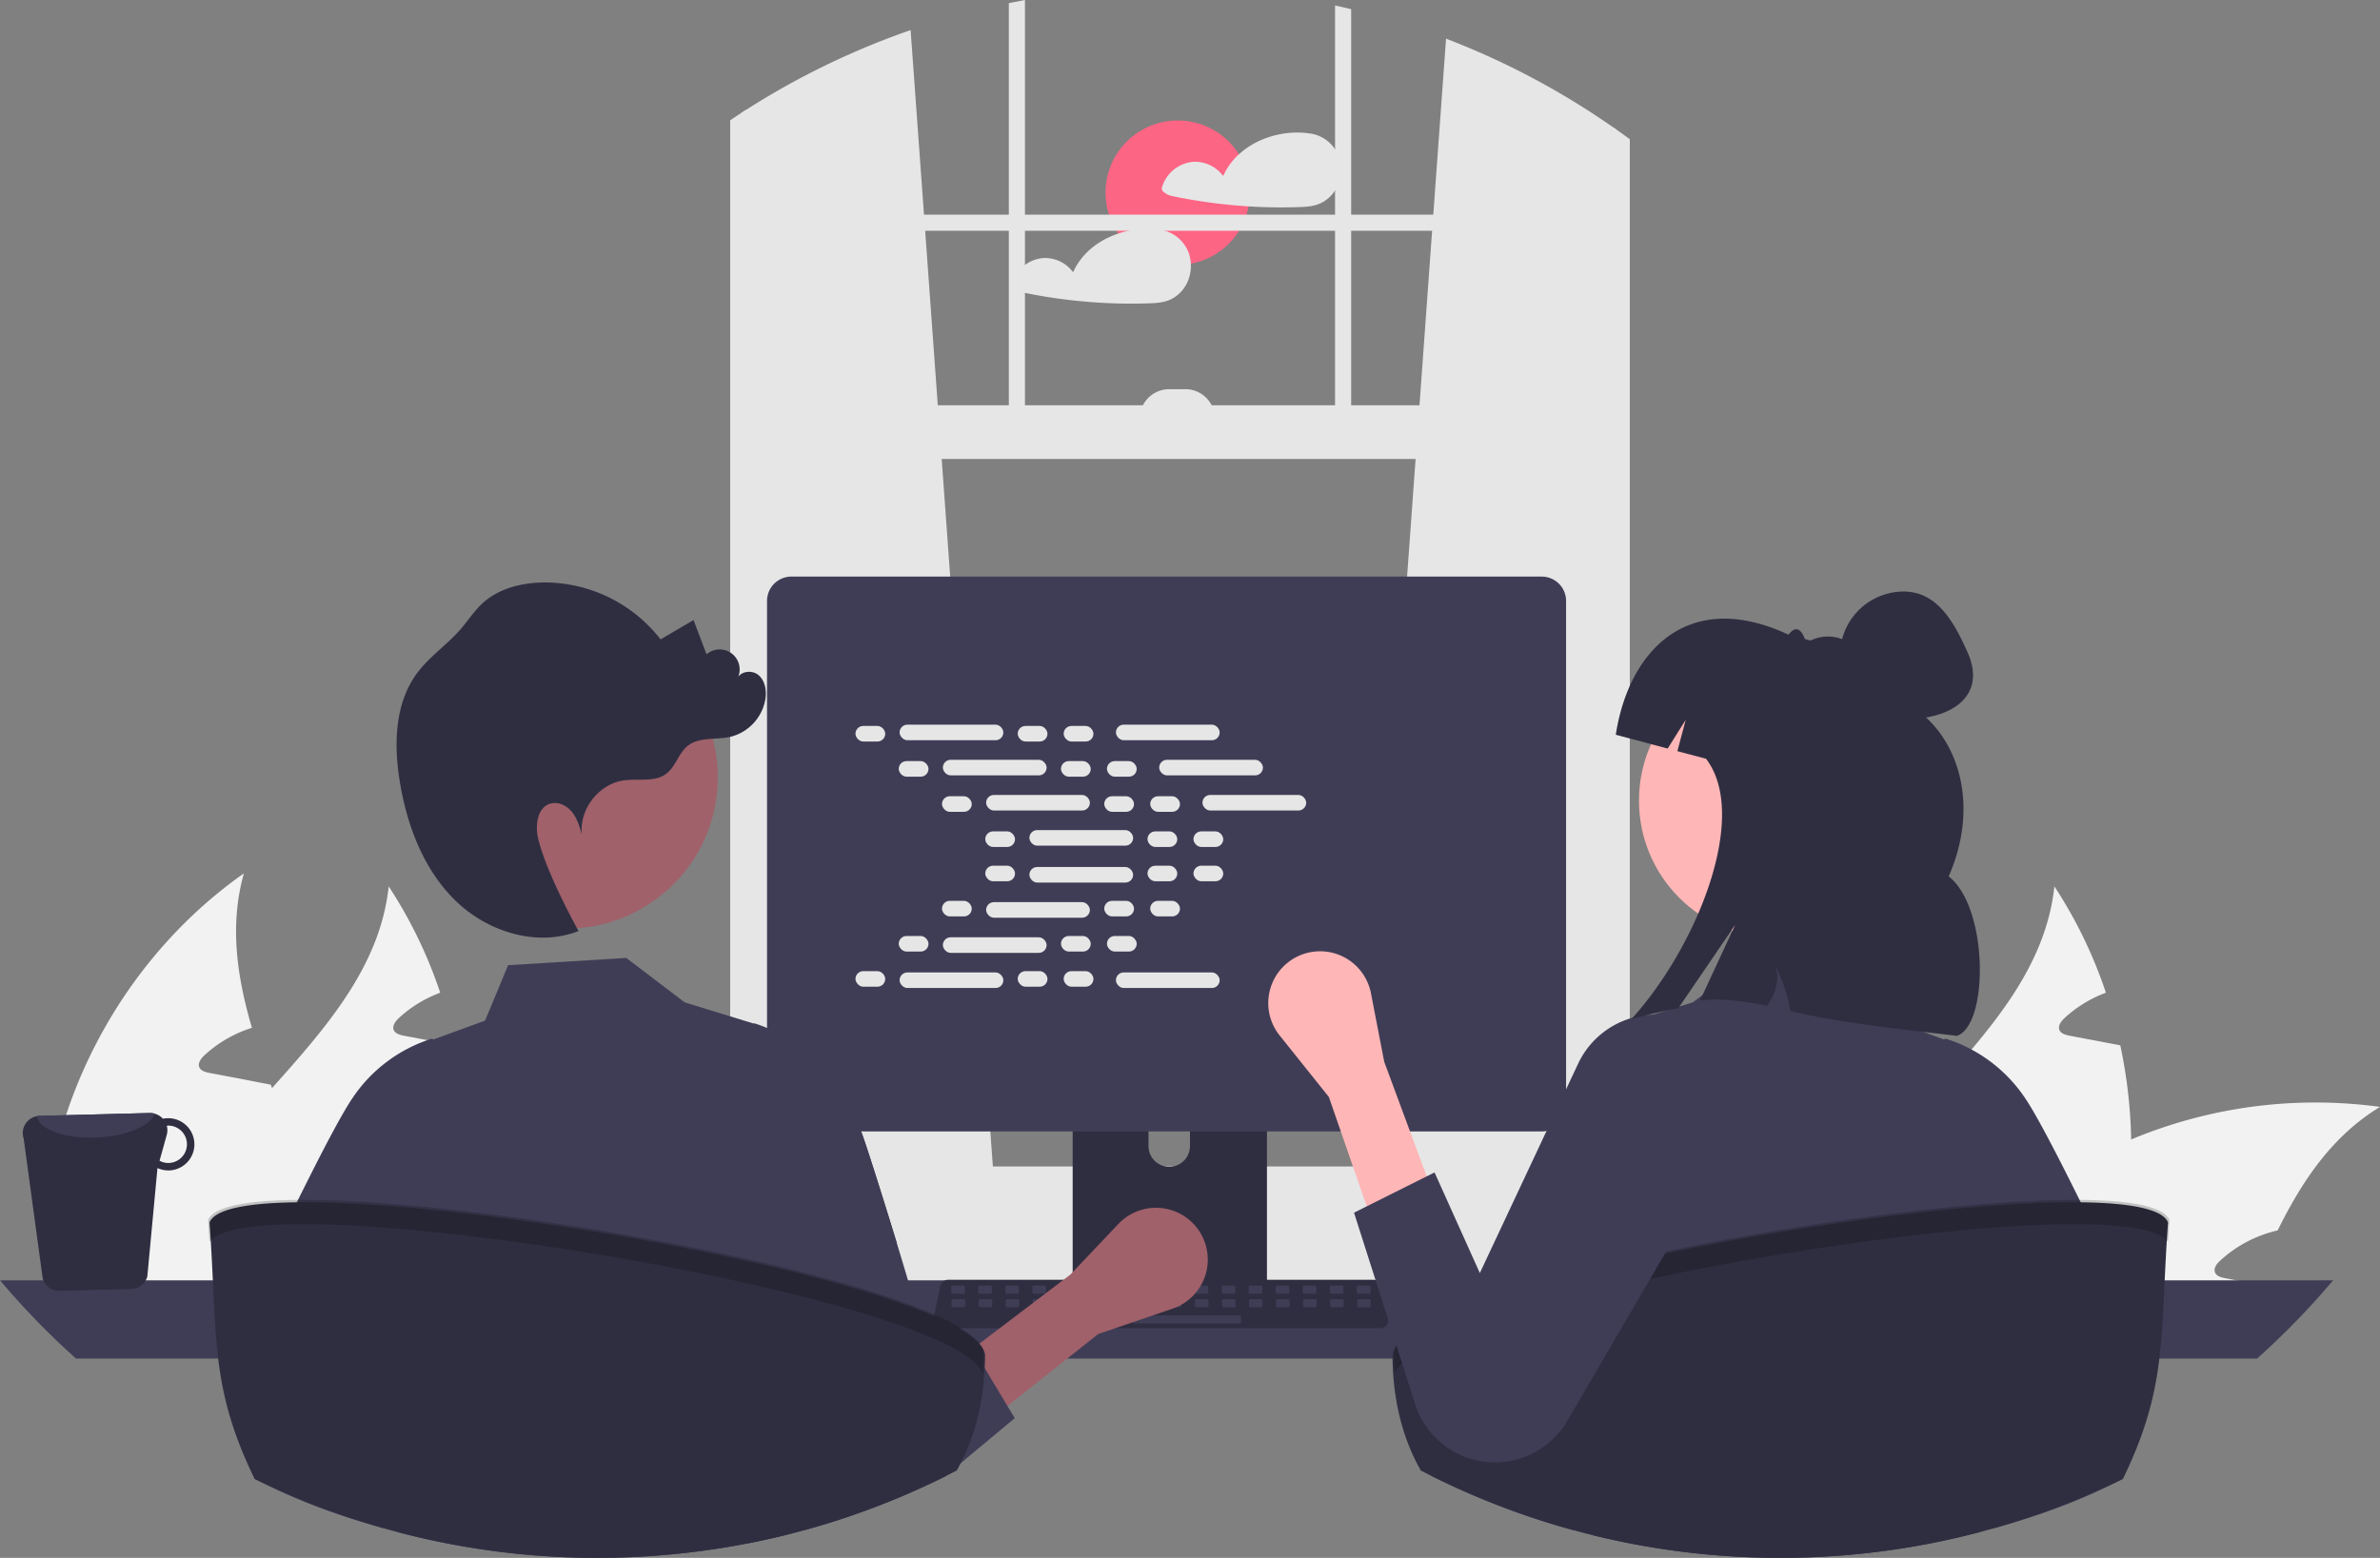 <svg xmlns="http://www.w3.org/2000/svg" data-name="Layer 1" width="880.16" height="576.272"
  viewBox="0 0 880.16 576.272" xmlns:xlink="http://www.w3.org/1999/xlink">
  <rect x="0" y="0" width="880.16" height="576.272" fill="#808080" stroke="none"/>
  <circle cx="435.555" cy="71.266" r="26.701" fill="#fd6584" />
  <path
    d="M655.233,220.487a13.235,13.235,0,0,0-11.17-9.29,1.081,1.081,0,0,0-.18,0,1.418,1.418,0,0,0-.22-.05c-8.94-1.16-18.88,1.66-25.57,7.8a23.958,23.958,0,0,0-5.83,8.04,12.917,12.917,0,0,0-10.83-5.28,13.184,13.184,0,0,0-11.8,9.51,1.526,1.526,0,0,0,.69,1.69,6.673,6.673,0,0,0,2.79,1.42c2.21.47,4.44.9,6.67,1.29q6.54,1.14,13.15,1.85,4.365.465,8.75.74c6.04.38,12.11.47,18.16.28,3-.1,5.88-.2,8.62-1.52a12.798,12.798,0,0,0,4.95-4.31A14.548,14.548,0,0,0,655.233,220.487Z"
    transform="translate(-159.92 -161.864)" fill="#e6e6e6" />
  <path
    d="M600.303,259.387a13.652,13.652,0,0,0-.56-3.3,13.26,13.26,0,0,0-11.18-9.29.965.965,0,0,0-.17,0,1.887,1.887,0,0,0-.23-.05,33.194,33.194,0,0,0-14.69,1.51c-7.26,2.43-13.63,7.33-16.7,14.33a12.922,12.922,0,0,0-10.84-5.28,13.183,13.183,0,0,0-11.8,9.51,1.555,1.555,0,0,0,.69,1.69,6.733,6.733,0,0,0,2.79,1.42c2.22.47,4.44.9,6.68,1.29q6.54,1.14,13.14,1.85a195.164,195.164,0,0,0,26.92,1.02c2.99-.1,5.88-.2,8.62-1.52a12.77,12.77,0,0,0,4.94-4.31A14.265,14.265,0,0,0,600.303,259.387Z"
    transform="translate(-159.92 -161.864)" fill="#e6e6e6" />
  <path
    d="M948.052,583.375a171.855,171.855,0,0,1-7.443,53.773c-.186.633-.41,1.265-.633,1.898H830.422a98.322,98.322,0,0,1,7.406-22.328c9.117-19.351,24.002-35.911,38.701-52.359,20.244-22.663,40.004-45.139,43.13-74.612a169.258,169.258,0,0,1,19.053,39.334,46.231,46.231,0,0,0-15.294,9.378c-1.228,1.154-2.531,2.828-1.898,4.428.595,1.34,2.233,1.786,3.684,2.084,3.498.67,6.996,1.34,10.494,1.972,2.754.558,5.545,1.079,8.336,1.6A182.729,182.729,0,0,1,948.052,583.375Z"
    transform="translate(-159.92 -161.864)" fill="#f2f2f2" />
  <path
    d="M1040.08,571.318c-17.565,10.68-28.729,27.203-37.846,45.697a46.743,46.743,0,0,0-21.249,11.164c-1.265,1.154-2.568,2.828-1.898,4.428.558,1.34,2.233,1.786,3.684,2.084,3.461.67,6.996,1.34,10.457,1.972-.335.782-.67,1.6-1.005,2.382H876.12A164.174,164.174,0,0,1,893.573,619.1c1.377-1.377,2.791-2.679,4.242-4.019a173.653,173.653,0,0,1,50.238-31.706A176.734,176.734,0,0,1,1040.08,571.318Z"
    transform="translate(-159.92 -161.864)" fill="#f2f2f2" />
  <path
    d="M895.47,639.046H792.093a167.932,167.932,0,0,1,.149-24.858c4.131-51.094,31.929-99.768,73.868-129.241-5.359,19.09-2.605,38.069,2.977,57.122-.781.261-1.563.484-2.27.781a46.236,46.236,0,0,0-15.294,9.378c-1.228,1.154-2.53,2.828-1.898,4.428.558,1.34,2.233,1.786,3.684,2.084,3.498.67,6.996,1.34,10.457,1.972,2.791.558,5.582,1.079,8.373,1.637,1.302.223,2.605.484,3.907.744.186.447.298.856.484,1.265,6.55,18.048,13.694,36.245,17.044,54.74a127.778,127.778,0,0,1,1.712,14.029C895.396,635.102,895.47,637.074,895.47,639.046Z"
    transform="translate(-159.92 -161.864)" fill="#f2f2f2" />
  <path
    d="M332.052,583.375a171.855,171.855,0,0,1-7.443,53.773c-.186.633-.41,1.265-.633,1.898H214.422a98.322,98.322,0,0,1,7.406-22.328c9.117-19.351,24.002-35.911,38.701-52.359,20.244-22.663,40.004-45.139,43.13-74.612a169.258,169.258,0,0,1,19.053,39.334,46.231,46.231,0,0,0-15.294,9.378c-1.228,1.154-2.531,2.828-1.898,4.428.595,1.34,2.233,1.786,3.684,2.084,3.498.67,6.996,1.34,10.494,1.972,2.754.558,5.545,1.079,8.336,1.6A182.729,182.729,0,0,1,332.052,583.375Z"
    transform="translate(-159.92 -161.864)" fill="#f2f2f2" />
  <path
    d="M424.08,571.318c-17.565,10.68-28.729,27.203-37.846,45.697a46.743,46.743,0,0,0-21.249,11.164c-1.265,1.154-2.568,2.828-1.898,4.428.558,1.34,2.233,1.786,3.684,2.084,3.461.67,6.996,1.34,10.457,1.972-.335.782-.67,1.6-1.005,2.382H260.12A164.174,164.174,0,0,1,277.573,619.1c1.377-1.377,2.791-2.679,4.242-4.019a173.653,173.653,0,0,1,50.238-31.706A176.734,176.734,0,0,1,424.08,571.318Z"
    transform="translate(-159.92 -161.864)" fill="#f2f2f2" />
  <path
    d="M279.47,639.046H176.093a167.932,167.932,0,0,1,.149-24.858c4.131-51.094,31.929-99.768,73.868-129.241-5.359,19.09-2.605,38.069,2.977,57.122-.781.261-1.563.484-2.27.781a46.236,46.236,0,0,0-15.294,9.378c-1.228,1.154-2.53,2.828-1.898,4.428.558,1.34,2.233,1.786,3.684,2.084,3.498.67,6.996,1.34,10.457,1.972,2.791.558,5.582,1.079,8.373,1.637,1.302.223,2.605.484,3.907.744.186.447.298.856.484,1.265,6.55,18.048,13.694,36.245,17.044,54.74a127.778,127.778,0,0,1,1.712,14.029C279.396,635.102,279.47,637.074,279.47,639.046Z"
    transform="translate(-159.92 -161.864)" fill="#f2f2f2" />
  <path
    d="M664.33,595.644l92.37,8.2.99.09v-394.14q-.495-.345-.99-.69a288.323,288.323,0,0,0-62.01-32.94l-4.72,65.1-.43,5.96-4.67,64.56-1.44,19.86-18.93,261.7Z"
    transform="translate(-159.92 -161.864)" fill="#e6e6e6" />
  <path
    d="M435.9,202.454c-.66.42-1.32.84-1.98,1.28v400.2l1.98-.18,91.37-8.11-.17-2.3-18.93-261.7-1.44-19.86-4.67-64.56-.43-5.96-4.95-68.27A287.687,287.687,0,0,0,435.9,202.454Z"
    transform="translate(-159.92 -161.864)" fill="#e6e6e6" />
  <path
    d="M433.92,203.734c-1.33.86-2.66,1.74-3.97,2.63v403.03c0,10.07,5.97,18.51,13.95,20.66a15.249,15.249,0,0,0,4,.53h296.8a15.118,15.118,0,0,0,3.99-.53,17.06,17.06,0,0,0,7.78-4.66,22.919,22.919,0,0,0,6.18-16v-396.02c-1.64-1.21-3.29-2.41-4.96-3.58q-.495-.345-.99-.69v400.29a16.108,16.108,0,0,1-.46,3.85c-1.41,5.95-6.06,10.31-11.54,10.31h-296.8c-6.62,0-12-6.35-12-14.16v-406.94C435.24,202.874,434.58,203.294,433.92,203.734Z"
    transform="translate(-159.92 -161.864)" fill="#e6e6e6" />
  <rect x="273.003" y="79.404" width="326.752" height="5.959" fill="#e6e6e6" />
  <path d="M659.6,165.254c-1.98-.49-3.96-.95-5.96-1.38v161.81h5.96Z" transform="translate(-159.92 -161.864)"
    fill="#e6e6e6" />
  <path d="M538.96,161.864c-1.99.37-3.98.75-5.96,1.16v162.66h5.96Z" transform="translate(-159.92 -161.864)"
    fill="#e6e6e6" />
  <path
    d="M368.86,620.154a26.711,26.711,0,0,0,1.93,9.98,25.54,25.54,0,0,0,1.75,3.56,27.096,27.096,0,0,0,3.02,4.18,26.76,26.76,0,0,0,20.12,9.11h391.31a26.82,26.82,0,0,0,0-53.64h-391.31A26.846,26.846,0,0,0,368.86,620.154Z"
    transform="translate(-159.92 -161.864)" fill="#e6e6e6" />
  <rect x="432.923" y="311.783" width="324.766" height="19.863"
    transform="translate(1030.691 481.565) rotate(-180)" fill="#e6e6e6" />
  <path
    d="M581.401,305.824h27.809a0,0,0,0,1,0,0v0A10.925,10.925,0,0,1,598.285,316.749h-5.959a10.925,10.925,0,0,1-10.925-10.925v0A0,0,0,0,1,581.401,305.824Z"
    transform="translate(1030.691 460.709) rotate(-180)" fill="#e6e6e6" />
  <path d="M159.92,635.474a289.004,289.004,0,0,0,28.12,28.95h806.58a289.004,289.004,0,0,0,28.12-28.95Z"
    transform="translate(-159.92 -161.864)" fill="#3f3d56" />
  <path
    d="M556.61,538.664v102.56h71.85v-102.56a3.448,3.448,0,0,0-2.43-3.3,3.175,3.175,0,0,0-1.03-.16H560.08A3.463,3.463,0,0,0,556.61,538.664Zm28.04,35.24a7.67,7.67,0,0,1,15.34,0v11.9a7.67,7.67,0,0,1-15.34,0Z"
    transform="translate(-159.92 -161.864)" fill="#2f2e41" />
  <path d="M556.39,637.944v9.89a1.946,1.946,0,0,0,1.93,1.94h68.43a1.94,1.94,0,0,0,1.93-1.94v-9.89Z"
    transform="translate(-159.92 -161.864)" fill="#3f3d56" />
  <path
    d="M443.58,384.144v187.26a9.007,9.007,0,0,0,9,9h277.5a9.007,9.007,0,0,0,9-9V384.144a9.011,9.011,0,0,0-9-8.99h-277.5A9.012,9.012,0,0,0,443.58,384.144Z"
    transform="translate(-159.92 -161.864)" fill="#3f3d56" />
  <path
    d="M450.09,386.474v182.62a4.818,4.818,0,0,0,4.81,4.81h272.87a4.818,4.818,0,0,0,4.81-4.81v-182.62a4.82,4.82,0,0,0-4.81-4.82h-272.87A4.821,4.821,0,0,0,450.09,386.474Z"
    transform="translate(-159.92 -161.864)" fill="" />
  <path
    d="M505.73,652.104a2.948,2.948,0,0,0,2.32,1.11H670.39a2.987,2.987,0,0,0,2.92-3.6l-2.52-11.97a2.993,2.993,0,0,0-1.86-2.17,2.895,2.895,0,0,0-1.06-.2h-157.31a2.894,2.894,0,0,0-1.06.2,2.992,2.992,0,0,0-1.86,2.17l-2.52,11.97A2.985,2.985,0,0,0,505.73,652.104Z"
    transform="translate(-159.92 -161.864)" fill="#2f2e41" />
  <rect x="661.717" y="637.43" width="5" height="3" rx="0.488"
    transform="translate(1168.514 1115.995) rotate(-180)" fill="#3f3d56" />
  <rect x="651.717" y="637.43" width="5" height="3" rx="0.488"
    transform="translate(1148.514 1115.995) rotate(-180)" fill="#3f3d56" />
  <rect x="641.717" y="637.43" width="5" height="3" rx="0.488"
    transform="translate(1128.514 1115.995) rotate(-180)" fill="#3f3d56" />
  <rect x="631.717" y="637.43" width="5" height="3" rx="0.488"
    transform="translate(1108.514 1115.995) rotate(-180)" fill="#3f3d56" />
  <rect x="621.717" y="637.43" width="5" height="3" rx="0.488"
    transform="translate(1088.514 1115.995) rotate(-180)" fill="#3f3d56" />
  <rect x="611.717" y="637.43" width="5" height="3" rx="0.488"
    transform="translate(1068.514 1115.995) rotate(-180)" fill="#3f3d56" />
  <rect x="601.717" y="637.43" width="5" height="3" rx="0.488"
    transform="translate(1048.514 1115.995) rotate(-180)" fill="#3f3d56" />
  <rect x="591.717" y="637.43" width="5" height="3" rx="0.488"
    transform="translate(1028.514 1115.995) rotate(-180)" fill="#3f3d56" />
  <rect x="581.717" y="637.43" width="5" height="3" rx="0.488"
    transform="translate(1008.514 1115.995) rotate(-180)" fill="#3f3d56" />
  <rect x="571.717" y="637.43" width="5" height="3" rx="0.488"
    transform="translate(988.514 1115.995) rotate(-180)" fill="#3f3d56" />
  <rect x="561.717" y="637.43" width="5" height="3" rx="0.488"
    transform="translate(968.514 1115.995) rotate(-180)" fill="#3f3d56" />
  <rect x="551.717" y="637.43" width="5" height="3" rx="0.488"
    transform="translate(948.514 1115.995) rotate(-180)" fill="#3f3d56" />
  <rect x="541.717" y="637.43" width="5" height="3" rx="0.488"
    transform="translate(928.514 1115.995) rotate(-180)" fill="#3f3d56" />
  <rect x="531.717" y="637.43" width="5" height="3" rx="0.488"
    transform="translate(908.514 1115.995) rotate(-180)" fill="#3f3d56" />
  <rect x="521.717" y="637.43" width="5" height="3" rx="0.488"
    transform="translate(888.514 1115.995) rotate(-180)" fill="#3f3d56" />
  <rect x="511.717" y="637.43" width="5" height="3" rx="0.488"
    transform="translate(868.514 1115.995) rotate(-180)" fill="#3f3d56" />
  <rect x="661.835" y="642.43" width="5" height="3" rx="0.488"
    transform="translate(1168.75 1125.995) rotate(-180)" fill="#3f3d56" />
  <rect x="651.835" y="642.43" width="5" height="3" rx="0.488"
    transform="translate(1148.75 1125.995) rotate(-180)" fill="#3f3d56" />
  <rect x="641.835" y="642.43" width="5" height="3" rx="0.488"
    transform="translate(1128.75 1125.995) rotate(-180)" fill="#3f3d56" />
  <rect x="631.835" y="642.43" width="5" height="3" rx="0.488"
    transform="translate(1108.75 1125.995) rotate(-180)" fill="#3f3d56" />
  <rect x="621.835" y="642.43" width="5" height="3" rx="0.488"
    transform="translate(1088.75 1125.995) rotate(-180)" fill="#3f3d56" />
  <rect x="611.835" y="642.43" width="5" height="3" rx="0.488"
    transform="translate(1068.75 1125.995) rotate(-180)" fill="#3f3d56" />
  <rect x="601.835" y="642.43" width="5" height="3" rx="0.488"
    transform="translate(1048.75 1125.995) rotate(-180)" fill="#3f3d56" />
  <rect x="591.835" y="642.43" width="5" height="3" rx="0.488"
    transform="translate(1028.75 1125.995) rotate(-180)" fill="#3f3d56" />
  <rect x="581.835" y="642.43" width="5" height="3" rx="0.488"
    transform="translate(1008.75 1125.995) rotate(-180)" fill="#3f3d56" />
  <rect x="571.835" y="642.43" width="5" height="3" rx="0.488"
    transform="translate(988.75 1125.995) rotate(-180)" fill="#3f3d56" />
  <rect x="561.835" y="642.43" width="5" height="3" rx="0.488"
    transform="translate(968.75 1125.995) rotate(-180)" fill="#3f3d56" />
  <rect x="551.835" y="642.43" width="5" height="3" rx="0.488"
    transform="translate(948.75 1125.995) rotate(-180)" fill="#3f3d56" />
  <rect x="541.835" y="642.43" width="5" height="3" rx="0.488"
    transform="translate(928.75 1125.995) rotate(-180)" fill="#3f3d56" />
  <rect x="531.835" y="642.43" width="5" height="3" rx="0.488"
    transform="translate(908.75 1125.995) rotate(-180)" fill="#3f3d56" />
  <rect x="521.835" y="642.43" width="5" height="3" rx="0.488"
    transform="translate(888.75 1125.995) rotate(-180)" fill="#3f3d56" />
  <rect x="511.835" y="642.43" width="5" height="3" rx="0.488"
    transform="translate(868.75 1125.995) rotate(-180)" fill="#3f3d56" />
  <rect x="578.835" y="648.43" width="40" height="3" rx="0.488"
    transform="translate(1037.75 1137.995) rotate(-180)" fill="#3f3d56" />
  <path d="M468.612,406.811H723.935a1.016,1.016,0,0,0,0-2.031H468.612a1.016,1.016,0,0,0,0,2.031Z"
    transform="translate(-159.92 -161.864)" fill="#3f3d56" />
  <ellipse cx="546.635" cy="231.649" rx="5.95" ry="6.083" fill="#3f3d56" />
  <ellipse cx="526.079" cy="231.649" rx="5.95" ry="6.083" fill="#3f3d56" />
  <ellipse cx="505.523" cy="231.649" rx="5.95" ry="6.083" fill="#3f3d56" />
  <path
    d="M479.9,390.044a1.095,1.095,0,0,0,1.09,1.1h14.6a1.105,1.105,0,0,0,0-2.21h-14.6A1.103,1.103,0,0,0,479.9,390.044Z"
    transform="translate(-159.92 -161.864)" fill="#3f3d56" />
  <path
    d="M479.9,394.194a1.095,1.095,0,0,0,1.09,1.1h14.6a1.105,1.105,0,0,0,0-2.21h-14.6A1.103,1.103,0,0,0,479.9,394.194Z"
    transform="translate(-159.92 -161.864)" fill="#3f3d56" />
  <path
    d="M479.9,398.334a1.103,1.103,0,0,0,1.09,1.11h14.6a1.105,1.105,0,0,0,0-2.21h-14.6A1.095,1.095,0,0,0,479.9,398.334Z"
    transform="translate(-159.92 -161.864)" fill="#3f3d56" />
  <rect x="316.366" y="268.543" width="11.006" height="5.76" rx="2.88" fill="#e6e6e6" />
  <rect x="376.366" y="268.543" width="11.006" height="5.76" rx="2.88" fill="#e6e6e6" />
  <rect x="393.366" y="268.543" width="11.006" height="5.76" rx="2.88" fill="#e6e6e6" />
  <rect x="332.686" y="268.063" width="38.366" height="5.76" rx="2.88" fill="#e6e6e6" />
  <rect x="412.686" y="268.063" width="38.366" height="5.76" rx="2.88" fill="#e6e6e6" />
  <rect x="332.366" y="281.543" width="11.006" height="5.76" rx="2.88" fill="#e6e6e6" />
  <rect x="392.366" y="281.543" width="11.006" height="5.76" rx="2.88" fill="#e6e6e6" />
  <rect x="409.366" y="281.543" width="11.006" height="5.76" rx="2.88" fill="#e6e6e6" />
  <rect x="348.686" y="281.063" width="38.366" height="5.76" rx="2.88" fill="#e6e6e6" />
  <rect x="428.686" y="281.063" width="38.366" height="5.76" rx="2.88" fill="#e6e6e6" />
  <rect x="348.366" y="294.543" width="11.006" height="5.76" rx="2.88" fill="#e6e6e6" />
  <rect x="408.366" y="294.543" width="11.006" height="5.76" rx="2.88" fill="#e6e6e6" />
  <rect x="425.366" y="294.543" width="11.006" height="5.76" rx="2.88" fill="#e6e6e6" />
  <rect x="364.686" y="294.063" width="38.366" height="5.76" rx="2.88" fill="#e6e6e6" />
  <rect x="444.686" y="294.063" width="38.366" height="5.76" rx="2.88" fill="#e6e6e6" />
  <rect x="364.366" y="307.543" width="11.006" height="5.76" rx="2.88" fill="#e6e6e6" />
  <rect x="424.366" y="307.543" width="11.006" height="5.76" rx="2.88" fill="#e6e6e6" />
  <rect x="441.366" y="307.543" width="11.006" height="5.76" rx="2.88" fill="#e6e6e6" />
  <rect x="380.686" y="307.063" width="38.366" height="5.76" rx="2.88" fill="#e6e6e6" />
  <rect x="376.366" y="359.237" width="11.006" height="5.76" rx="2.88" fill="#e6e6e6" />
  <rect x="393.366" y="359.237" width="11.006" height="5.76" rx="2.88" fill="#e6e6e6" />
  <rect x="412.686" y="359.717" width="38.366" height="5.76" rx="2.88" fill="#e6e6e6" />
  <rect x="316.366" y="359.237" width="11.006" height="5.76" rx="2.88" fill="#e6e6e6" />
  <rect x="332.686" y="359.717" width="38.366" height="5.76" rx="2.88" fill="#e6e6e6" />
  <rect x="332.366" y="346.237" width="11.006" height="5.76" rx="2.88" fill="#e6e6e6" />
  <rect x="392.366" y="346.237" width="11.006" height="5.76" rx="2.88" fill="#e6e6e6" />
  <rect x="409.366" y="346.237" width="11.006" height="5.76" rx="2.88" fill="#e6e6e6" />
  <rect x="348.686" y="346.717" width="38.366" height="5.76" rx="2.88" fill="#e6e6e6" />
  <rect x="348.366" y="333.237" width="11.006" height="5.76" rx="2.88" fill="#e6e6e6" />
  <rect x="408.366" y="333.237" width="11.006" height="5.76" rx="2.88" fill="#e6e6e6" />
  <rect x="425.366" y="333.237" width="11.006" height="5.76" rx="2.88" fill="#e6e6e6" />
  <rect x="364.686" y="333.717" width="38.366" height="5.76" rx="2.88" fill="#e6e6e6" />
  <rect x="364.366" y="320.237" width="11.006" height="5.76" rx="2.88" fill="#e6e6e6" />
  <rect x="424.366" y="320.237" width="11.006" height="5.76" rx="2.88" fill="#e6e6e6" />
  <rect x="441.366" y="320.237" width="11.006" height="5.76" rx="2.88" fill="#e6e6e6" />
  <rect x="380.686" y="320.717" width="38.366" height="5.76" rx="2.88" fill="#e6e6e6" />
  <path
    d="M509.832,707.816c-.22.11-.44.22-.66.32q-2.085,1.035-4.2,2.04-6.33,3.015-12.82,5.73a285.483,285.483,0,0,1-34.97,12.03c-2-12.47-3.94-41.88-5.8-63.51-.35-4.07-.7-7.86-1.05-11.21a97.155,97.155,0,0,0-1.89-13.08,4.359,4.359,0,0,0-.39-.97c.19,1.73.39,6.89.58,14.05.1,3.35.19,7.14.29,11.21.47,20.82.96,49.15,1.45,65.28-1.39.34-2.79.68-4.19,1-.88.21-1.77.41-2.66.6-1.08.24-2.16.48-3.24.7q-1.695.36-3.39.69a290.072,290.072,0,0,1-56.06,5.44c-1.25,0-2.49-.01-3.74-.02-.38,0-.76-.01-1.15-.02-1.1-.02-2.24-.04-3.4-.07a288.591,288.591,0,0,1-65.84-9.49l.87-64.11.15-11.21.06-4.25a15.182,15.182,0,0,0-.88,4.25c-.35,2.73-.71,6.6-1.07,11.21-1.37,17.76-2.78,46.41-4.24,62.71-17.29-4.92-29.93-9.41-45.73-17.31-.61-.3-1.23-.61-1.84-.92.11-.77.23-1.54.34-2.33,1.79-12.44-.32-28.63,1.66-42.15,1.51-10.43,3.07-20.45,4.64-28.95,1.9-10.23,3.83-18.27,5.74-22.18,2.2-4.51,4.4-8.95,6.53-13.2q1.38-2.745,2.71-5.39c.48-.95.96-1.89,1.43-2.81,2.14-4.19,4.16-8.06,6.01-11.49,1.3-2.41,2.5-4.59,3.6-6.5,1.29-2.25,2.43-4.11,3.37-5.52a55.306,55.306,0,0,1,29.28-22.21l.3-.08.29.12.33.15,19.06-6.97,8.51-20.49,43.71-2.69,7.06,5.37,3.61,2.75,3.85,2.93,7.08,5.39,2.01.62,2.99.92,20.45,6.28.21-.09.3.08a55.168,55.168,0,0,1,27.36,19.5c.68.88,1.31,1.79,1.92,2.71,1.66,2.46,3.9,6.35,6.54,11.23,1.09,2.01,2.24,4.19,3.45,6.5.73,1.39,7.03,21.05,13.16,41.13,5.73,18.8,11.31,37.97,12.04,42.89.13.91.27,1.83.4,2.74.83,5.69,1.65,11.42,2.44,17.01,1.17,8.29,2.31,16.29,3.4,23.44C509.812,707.686,509.822,707.746,509.832,707.816Z"
    transform="translate(-159.92 -161.864)" fill="#3f3d56" />
  <polygon points="303.59 473.566 295.093 440.774 287.59 469.07 303.59 473.566" opacity="0.2" />
  <path
    d="M175.749,635.05a6.416,6.416,0,0,0,6.183,4.331l26.492-.682a6.328,6.328,0,0,0,5.981-4.657l3.749-40.087a9.794,9.794,0,0,0,4.238.871,9.661,9.661,0,0,0-.485-19.317,8.184,8.184,0,0,0-1.736.181,6.548,6.548,0,0,0-4.874-2.103l-40.751,1.052a5.854,5.854,0,0,0-1.005.125,6.365,6.365,0,0,0-4.873,8.265Zm43.173-43.817,2.668-9.553a6.506,6.506,0,0,0,.02-3.375c.129-0.0.244-.062.373-.062a6.91,6.91,0,0,1,.324,13.817A6.505,6.505,0,0,1,218.923,591.233Z"
    transform="translate(-159.92 -161.864)" fill="#2f2e41" />
  <path
    d="M173.541,574.763c.868,4.964,10.629,8.454,22.366,7.847,10.793-.497,19.617-4.287,21.234-8.779a6.025,6.025,0,0,0-1.844-.246l-40.751,1.052A5.854,5.854,0,0,0,173.541,574.763Z"
    transform="translate(-159.92 -161.864)" fill="#3f3d56" />
  <path
    d="M198.058,613.021a.497.497,0,0,0,.151-.066l5.753-3.766a.499.499,0,0,0,0-.836l-5.98-3.917a.5.5,0,1,0-.548.836l5.341,3.498-5.114,3.348a.5.5,0,0,0,.396.903Z"
    transform="translate(-159.92 -161.864)" fill="" />
  <path
    d="M188.971,613.44a.5.5,0,0,0,.126-.918l-5.303-3.04,5.126-3.807a.5.5,0,1,0-.596-.802l-5.739,4.263a.5.5,0,0,0,.049.835l5.965,3.42A.5.5,0,0,0,188.971,613.44Z"
    transform="translate(-159.92 -161.864)" fill="" />
  <path
    d="M197.486,616.321a.482.482,0,0,0,.137-.058.5.5,0,0,0,.168-.687l-8.155-13.408a.5.5,0,0,0-.854.521L196.936,616.097A.5.5,0,0,0,197.486,616.321Z"
    transform="translate(-159.92 -161.864)" fill="" />
  <path
    d="M945.069,708.904c-.61.31-1.23.62-1.84.92-15.8,7.9-28.44,12.39-45.73,17.31-1.46-16.3-2.87-44.95-4.24-62.71-.36-4.61-.72-8.48-1.07-11.21a15.182,15.182,0,0,0-.88-4.25l.06,4.25.15,11.21.87,64.11a288.588,288.588,0,0,1-65.84,9.49c-1.16.03-2.3.05-3.4.07-.39.01-.77.02-1.15.02-1.25.01-2.49.02-3.74.02a289.271,289.271,0,0,1-69.54-8.43c.49-16.13.98-44.46,1.45-65.28.1-4.07.19-7.86.29-11.21.19-7.16.39-12.32.58-14.05a4.362,4.362,0,0,0-.39.97,97.154,97.154,0,0,0-1.89,13.08c-.35,3.35-.7,7.14-1.05,11.21-1.86,21.63-3.8,51.04-5.8,63.51a285.473,285.473,0,0,1-34.97-12.03q-9-3.75-17.68-8.09c1.1-7.2,2.25-15.27,3.43-23.64.92-6.49,1.87-13.16,2.84-19.75,1.5-10.18,52.46-120.11,64.47-123.96l.3-.08.21.09,20.45-6.28,2.99-.92,2.01-.62,7.08-5.39,3.85-2.93,3.61-2.75,7.06-5.37,43.71,2.69,8.51,20.49,19.06,6.97.33-.15.29-.12.3.08a55.306,55.306,0,0,1,29.28,22.21c.94,1.41,2.08,3.27,3.37,5.52,1.1,1.91,2.3,4.09,3.6,6.5,1.85,3.43,3.87,7.3,6.01,11.49.47.92.95,1.86,1.43,2.81q1.335,2.64,2.71,5.39c2.13,4.25,4.33,8.69,6.53,13.2,1.91,3.91,3.84,11.95,5.74,22.18,1.57,8.5,3.13,18.52,4.64,28.95,1.98,13.52-.13,29.71,1.66,42.15C944.839,707.364,944.959,708.134,945.069,708.904Z"
    transform="translate(-159.92 -161.864)" fill="#3f3d56" />
  <circle cx="656.954" cy="296.158" r="50.836" fill="#ffb6b6" />
  <polygon points="575.659 473.566 584.156 440.774 591.659 469.07 575.659 473.566" opacity="0.2" />
  <path
    d="M961.689,614.064c-3.04,41.88.11,60.32-16.67,94.85a286.16,286.16,0,0,1-47.52,18.22q-2.55.72-5.11,1.4a288.588,288.588,0,0,1-65.84,9.49c-1.16.03-2.3.05-3.4.07-.39.01-.77.02-1.15.02-1.25.01-2.49.02-3.74.02a289.271,289.271,0,0,1-69.54-8.43q-3.42-.84-6.81-1.77a285.473,285.473,0,0,1-34.97-12.03q-9-3.75-17.68-8.09c-1.31-.66-2.62-1.32-3.91-2-6.63-11.66-10.4-25.84-10.48-42.88C679.459,633.574,951.549,588.744,961.689,614.064Z"
    transform="translate(-159.92 -161.864)" fill="#2f2e41" />
  <path
    d="M961.681,621.236c.155-2.593.329-5.271.531-8.06-10.14-25.32-282.23,19.51-286.82,48.87.013,2.692.128,5.304.321,7.855C686.829,640.922,945.318,598.314,961.681,621.236Z"
    transform="translate(-159.92 -161.864)" opacity="0.2" />
  <path
    d="M668.102,616.039,690.436,604.872,671.825,554.622l-4.905-25.342a19.161,19.161,0,0,0-31.282-10.907h0a19.161,19.161,0,0,0-2.493,26.518l18.207,22.759Z"
    transform="translate(-159.92 -161.864)" fill="#ffb6b6" />
  <path
    d="M690.436,595.567l-29.778,14.889,22.599,70.809A30.977,30.977,0,0,0,705.592,701.981h0a30.977,30.977,0,0,0,33.737-14.197l59.925-102.714a31.62,31.62,0,0,0-10.196-42.982h0a31.62,31.62,0,0,0-45.296,12.765l-36.576,77.936Z"
    transform="translate(-159.92 -161.864)" fill="#3f3d56" />
  <circle cx="209.508" cy="287.552" r="55.935" fill="#a0616a" />
  <path
    d="M314.164,410.87C318.712,404.74,325.249,400.382,330.249,394.615c2.743-3.164,5.021-6.75,8.106-9.582,5.73-5.263,13.744-7.42,21.52-7.688a54.305,54.305,0,0,1,44.331,21.038q6.097-3.575,12.194-7.149,2.409,6.34,4.817,12.68a7.391,7.391,0,0,1,11.264,9.248c.967-2.989,5.399-3.623,7.843-1.649,2.443,1.975,3.098,5.488,2.699,8.604a17.32,17.32,0,0,1-13.065,14.326c-5.304,1.182-11.477-.06-15.723,3.332-3.404,2.72-4.431,7.672-7.904,10.301-4.28,3.24-10.329,1.742-15.65,2.458-9.308,1.253-16.678,10.773-15.56,20.098-.842-2.942-1.727-5.97-3.639-8.36-1.912-2.39-5.131-4.007-8.062-3.128-4.846,1.453-5.639,8.058-4.464,12.978,3.115,13.05,14.919,34.144,14.919,34.144-15.328,6.046-33.589.329-45.415-11.144-11.826-11.473-17.986-27.719-20.669-43.976C305.516,437.361,305.839,422.091,314.164,410.87Z"
    transform="translate(-159.92 -161.864)" fill="#2f2e41" />
  <path
    d="M880.582,486.046c10.642-24.398,4.613-46.85-8.36-58.76l0-.01c-5.1-11.43-11.88-20.25-19.64-22.32-3.75-2.41-7.39-5.24-11.43-6.68a14.887,14.887,0,0,0-11.68.53l-2.06-.55c-1.75-4.47-3.8-4.56-6.08-1.62-8.78-4.09-16.69-5.92-23.73-5.92-22.96,0-36.54,19.44-40.14,42.94l19.19,5.11,6.67-10.63-3.08,11.59,10.59,2.81c16.12,20.99-3.17,69.41-27.62,96.35q8.73-2.415,17.39-4.08l20.98-30.76-13,28c6.75-.99,15.36-.04,24.77,1.87,3.17-4.14,4.84-9.66,3.2-14.58a55.745,55.745,0,0,1,5.48,16.53c19.86,4.85,46.95,7.34,61.55,9.18C895.378,541.196,895.41,497.706,880.582,486.046Z"
    transform="translate(-159.92 -161.864)" fill="#2f2e41" />
  <path
    d="M887.505,403.054c7.795,17.453-7.933,24.96-22.341,24.748-13.019-.192-24.084-9.338-24.748-22.341a23.576,23.576,0,0,1,22.341-24.748C875.76,380.048,882.196,391.166,887.505,403.054Z"
    transform="translate(-159.92 -161.864)" fill="#2f2e41" />
  <path
    d="M525.902,687.173l-12.84-21.416L555.754,633.369l17.75-18.741a19.161,19.161,0,0,1,32.245,7.604h0a19.161,19.161,0,0,1-12.142,23.707l-27.583,9.416Z"
    transform="translate(-159.92 -161.864)" fill="#a0616a" />
  <path
    d="M535.182,686.466l-19.99,16.66-5.39,4.49-.63.52q-2.085,1.035-4.2,2.04-6.33,3.015-12.82,5.73a285.483,285.483,0,0,1-34.97,12.03q-3.39.93-6.81,1.77c-1.39.34-2.79.68-4.19,1-.88.21-1.77.41-2.66.6-1.08.24-2.16.48-3.24.7q-1.695.36-3.39.69a30.963,30.963,0,0,1-9.62-22.44c0-.27,0-.55.01-.83l3.21-82.33,1.42-36.49a31.618,31.618,0,0,1,31.69-30.78c.96,0,1.91.05,2.85.14.68.88,1.31,1.79,1.92,2.71,1.66,2.46,3.9,6.35,6.54,11.23,1.09,2.01,2.24,4.19,3.45,6.5.73,1.39,7.03,21.05,13.16,41.13l-2.7,20.97-4.88,37.8,20.02-13.14,14.1-9.26,1.67,2.79,4.35,7.26,8.4,14Z"
    transform="translate(-159.92 -161.864)" fill="#3f3d56" />
  <path
    d="M524.222,662.936c-.01,1.7-.05,3.37-.14,5.02a97.248,97.248,0,0,1-1.58,13.56,79.144,79.144,0,0,1-7.31,21.61c-.46.91-.95,1.81-1.45,2.69-1.29.68-2.6,1.34-3.91,2-.22.11-.44.22-.66.32q-8.355,4.155-17.02,7.77a285.483,285.483,0,0,1-34.97,12.03q-3.39.93-6.81,1.77-6.675,1.65-13.48,2.99a290.072,290.072,0,0,1-56.06,5.44c-1.25,0-2.49-.01-3.74-.02-.38,0-.76-.01-1.15-.02-1.1-.02-2.24-.04-3.4-.07a288.591,288.591,0,0,1-65.84-9.49q-2.565-.675-5.11-1.4a286.165,286.165,0,0,1-47.52-18.22c-16.78-34.53-13.63-52.97-16.67-94.85,6.24-15.59,111.81-4.58,193.09,13.03,22.06,4.78,42.32,10.05,58.33,15.41,16.54,5.53,28.53,11.15,33.23,16.43A7.937,7.937,0,0,1,524.222,662.936Z"
    transform="translate(-159.92 -161.864)" fill="#2f2e41" />
  <path
    d="M237.408,621.236c-.155-2.593-.329-5.271-.531-8.06,10.14-25.32,282.23,19.51,286.82,48.87-.013,2.692-.128,5.304-.321,7.855C512.26,640.922,253.77,598.314,237.408,621.236Z"
    transform="translate(-159.92 -161.864)" opacity="0.2" />
</svg>